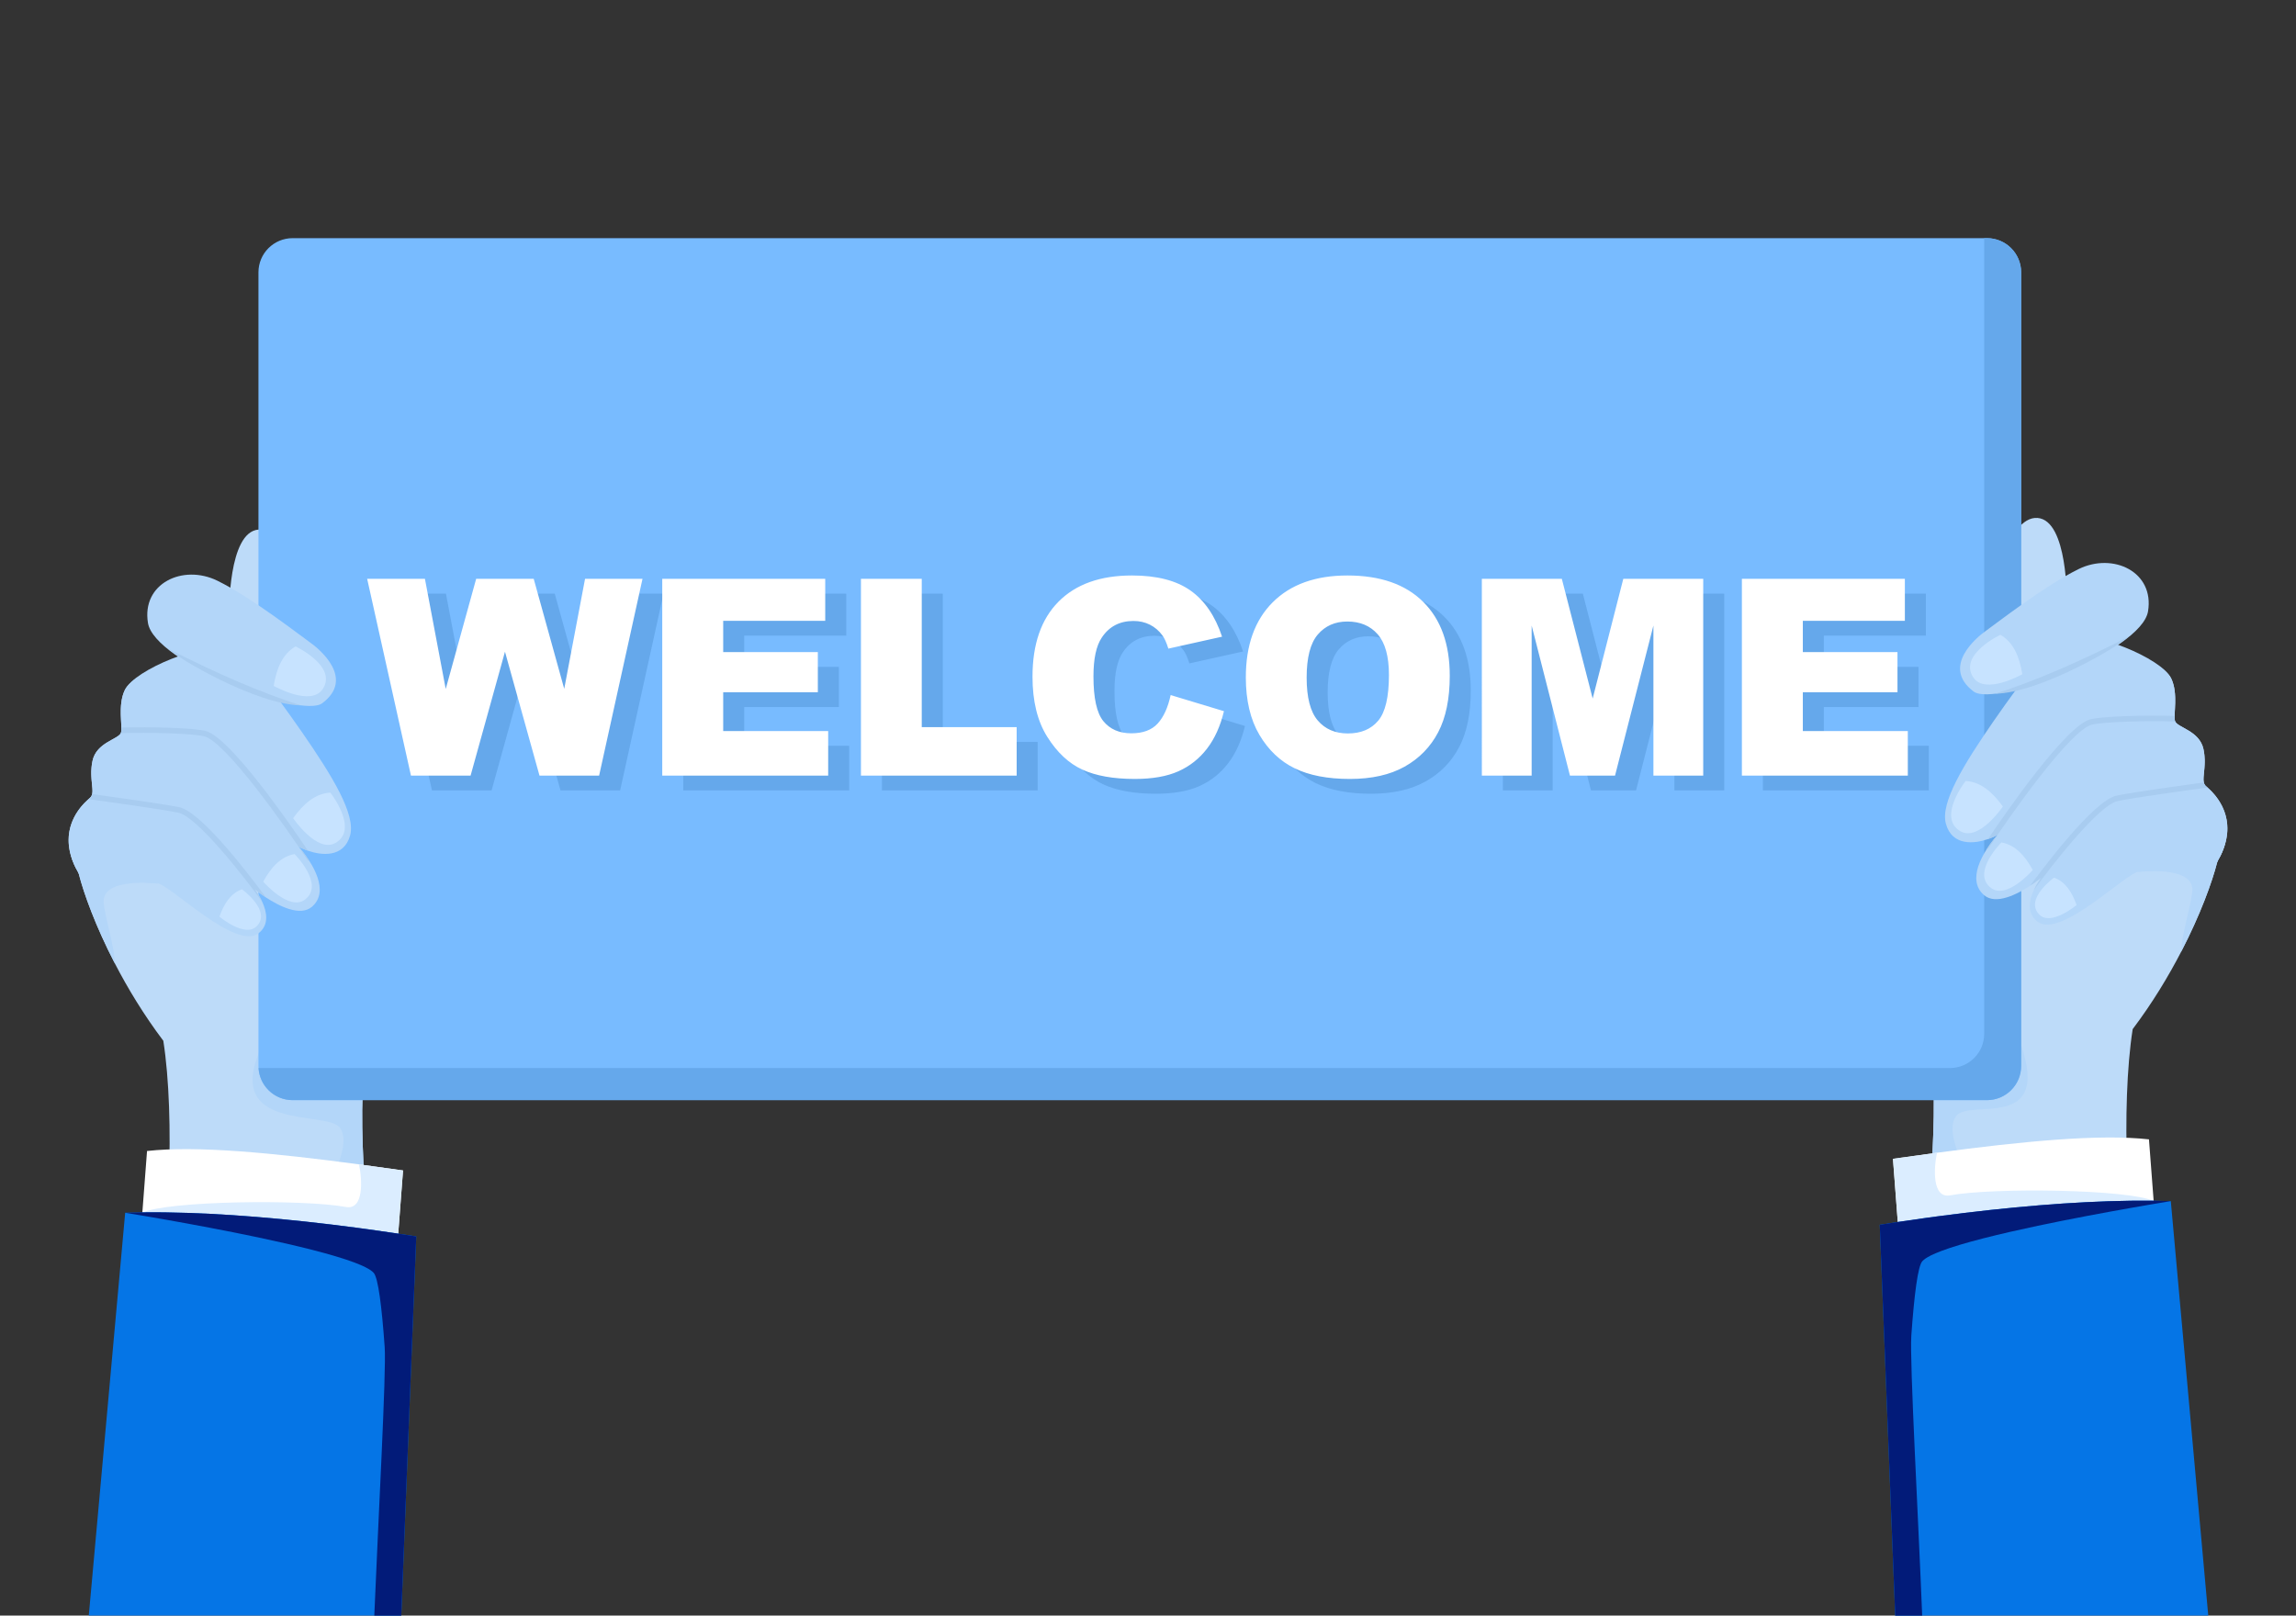 <svg xmlns="http://www.w3.org/2000/svg" enable-background="new 0 0 1364 960" viewBox="0 0 1364 960" id="WelcomeBoard"><rect x="0" y="0" width="1364" height="960" fill="#333333" stroke="none"/><path fill="#bddbf9" d="M1227.847 357.569c0 0 .715-48.366-17.386-49.797-18.101-1.431-28.976 47.221-28.976 47.221l12.02 33.77L1227.847 357.569zM1147.367 696.634c-2.545 39.999-7.482 78.341-7.482 78.341s99.789 18.936 126.645 6.725c5.079-2.293 7.559-5.716 6.253-10.587-9.391-35.095-12.879-114.369-5.803-159.589 11.607-15.381 21.217-31.288 28.875-46.11 11.278-21.81 18.343-41.26 21.382-53.218.318-1.251 1.229-2.304 1.832-3.533 3.017-6.078 4.169-11.563 4.169-16.401-.022-14.087-9.906-22.753-12.671-25.024-3.697-3.061.877-10.686-1.525-22.029-2.391-11.333-16.127-12.858-17.004-17.004-.867-4.136 2.117-16.039-2.183-25.068-5.913-12.43-54.282-29.434-67.809-25.298 0 0 0 0-.011.011-7.076 2.183-23.214 26.779-37.607 50.553-.022.033-.033.055-.055.077-13.11 21.656-24.771 42.599-26.856 45.298-4.366 5.672 0 18.749 9.523 23.323 9.347 4.498 20.339-2.545 20.767-2.819-.066.11-.505.79-1.261 1.974 0 0 0 0-.011 0 0 .011 0 .022-.022.033 0 0 0 0 0 .011-2.008 3.159-6.166 9.786-11.212 18.365-16.949 28.853-43.882 79.866-32.835 95.817 1.393 2.018 2.523 4.981 3.412 8.711C1149.825 635.549 1149.276 666.563 1147.367 696.634z" class="colorf9bdc4 svgShape"></path><path fill="#b3d6f9" d="M1147.367,696.634l22.812,2.574c0,0-16.175-26.26-7.87-36.276c8.305-10.016,56.215,9.495,38.256-42.306
	c-18.115,10.628-28.09-1.211-54.69-1.434C1149.825,635.549,1149.276,666.563,1147.367,696.634z" class="colorf9b3bb svgShape"></path><path fill="#bddbf9" d="M136.153 364.486c0 0-.715-48.366 17.386-49.797 18.101-1.431 28.976 47.221 28.976 47.221l-12.02 33.77L136.153 364.486zM216.633 703.551c2.545 39.999 7.482 78.341 7.482 78.341s-99.789 18.936-126.645 6.725c-5.079-2.293-7.559-5.716-6.253-10.587 9.391-35.095 12.88-114.369 5.804-159.589-11.607-15.381-21.217-31.288-28.875-46.11-11.278-21.809-18.343-41.26-21.382-53.218-.318-1.251-1.229-2.304-1.832-3.533-3.017-6.078-4.169-11.563-4.169-16.401.022-14.087 9.906-22.753 12.671-25.024 3.697-3.061-.877-10.686 1.525-22.029 2.391-11.333 16.127-12.858 17.004-17.004.867-4.136-2.117-16.039 2.183-25.068 5.913-12.43 54.283-29.434 67.809-25.298 0 0 0 0 .011.011 7.076 2.183 23.214 26.779 37.607 50.553.022.033.033.055.055.077 13.11 21.656 24.772 42.599 26.856 45.298 4.366 5.672 0 18.749-9.523 23.323-9.347 4.498-20.34-2.545-20.767-2.819.066.11.505.79 1.262 1.974 0 0 0 0 .011 0 0 .011 0 .022.022.033 0 0 0 0 0 .011 2.008 3.159 6.166 9.786 11.212 18.365 16.95 28.852 43.882 79.866 32.835 95.817-1.393 2.018-2.523 4.981-3.412 8.711C214.175 642.467 214.724 673.48 216.633 703.551z" class="colorf9bdc4 svgShape"></path><path fill="#b3d6f9" d="M216.633,703.551l-22.812,2.575c0,0,16.175-26.26,7.87-36.277c-8.305-10.016-69.25,2.792-46.641-47.223
	c18.115,10.628,36.476,3.706,63.075,3.483C214.175,642.467,214.724,673.48,216.633,703.551z" class="colorf9b3bb svgShape"></path><path fill="#78bbff" d="M1180.414,653.719H173.842c-11.213,0-20.302-9.09-20.302-20.302V161.822c0-11.213,9.09-20.302,20.302-20.302
	h1006.572c11.213,0,20.302,9.09,20.302,20.302v471.594C1200.716,644.629,1191.626,653.719,1180.414,653.719z" class="colorff78d4 svgShape"></path><path fill="#65a8eb" d="M1180.413,141.52h-1.724c0.024,0.408,0.062,0.813,0.062,1.227v471.594c0,11.213-9.09,20.303-20.302,20.303
	H153.601c0.638,10.638,9.442,19.075,20.241,19.075h1006.572c11.213,0,20.302-9.09,20.302-20.303V161.823
	C1200.716,150.61,1191.626,141.52,1180.413,141.52z" class="coloreb65c0 svgShape"></path><path fill="#b3d6f9" d="M191.459,417.861c-12.606,9.446-99.622-24.073-103.546-47.621c-3.925-23.548,20.713-35.212,41.208-25.183
	c20.495,10.029,50.016,33.162,54.835,36.508C189.625,385.502,211.104,403.14,191.459,417.861z" class="colorf9b3bb svgShape"></path><path fill="#b3d6f9" d="M207.987,496.42c-3.726,13.508-17.212,11.854-25.023,9.089c-3.203-1.13-5.365-2.271-5.496-2.337
	c-0.011,0-0.011,0-0.011,0s0.011,0.011,0.033,0.033c0,0,0,0,0,0.011c0.362,0.395,3.335,3.719,6.286,8.36
	c1.876,2.94,3.752,6.418,4.926,10.005c2.019,6.122,2.03,12.561-3.346,17.213c-6.999,6.056-19.67-0.461-27.415-5.551
	c-3.752-2.458-6.341-4.575-6.594-4.783c0.22,0.296,2.556,3.335,4.432,7.405v0.011c2.666,5.793,4.399,13.669-2.238,18.716
	c-13.856,10.521-53.186-29.84-60.601-29.84c-7.405,0-39.725-3.719-39.725-3.719c-2.205-0.56-4.355-1.196-6.451-1.92
	c-0.614-1.13-1.229-2.304-1.832-3.533c-11.036-22.259,2.808-36.488,7.647-40.701c0.329-0.285,0.625-0.527,0.855-0.724
	c0.713-0.592,1.119-1.361,1.328-2.304c0.856-3.862-1.733-10.587,0.197-19.725c2.293-10.839,14.953-12.704,16.818-16.478
	c0.088-0.176,0.153-0.351,0.186-0.526c0.154-0.713,0.186-1.657,0.154-2.787c-0.099-5.376-1.525-14.81,2.029-22.281
	c5.913-12.43,47.547-28.743,61.073-24.607c0,0,6.626-0.68,6.747-0.68c0.56,0.702,19.659,24.596,37.607,50.553
	c0.022,0.033,0.033,0.055,0.055,0.077C197.478,461.232,211.421,483.971,207.987,496.42z" class="colorf9b3bb svgShape"></path><path fill="#a8ccf0" d="M183.775 511.576c-.472-.055-.921-.307-1.207-.735-12.748-19.385-48.644-70.366-61.392-73.35-7.427-1.733-32.276-2.347-49.4-1.843.088-.176.153-.351.186-.526.154-.713.186-1.657.154-2.787 17.399-.505 42.072.142 49.817 1.953 14.657 3.434 51.288 56.708 61.029 71.221-3.203-1.13-5.365-2.271-5.496-2.337-.011 0-.011 0-.011 0s.011.011.033.033c0 0 0 0 0 .011C177.851 503.612 180.825 506.935 183.775 511.576zM151.346 528.46c.22.296 2.556 3.335 4.432 7.405-10.729-14.844-38.781-50.794-49.993-52.999-11.201-2.194-40.569-6.264-53.208-7.987.329-.285.625-.527.855-.724.713-.592 1.119-1.361 1.328-2.304 13.439 1.843 40.866 5.672 51.66 7.789 13.746 2.687 44.98 44.65 51.518 53.602C154.188 530.785 151.599 528.668 151.346 528.46zM99.873 385.461c5.192 5.462 52.132 33.172 78.92 33.688C155.012 411.653 128.292 399.954 99.873 385.461z" class="colorf0a8b0 svgShape"></path><path fill="#c7e3ff" d="M175.611 384.122c-7.81 4.462-11.32 13.076-13.019 23.437 0 0 22.062 12.49 29.1 1.921C200.7 395.951 175.611 384.122 175.611 384.122zM196.238 470.988c-8.98.515-15.96 6.663-22.097 15.182 0 0 14.187 21.011 25.196 14.684C213.429 492.755 196.238 470.988 196.238 470.988zM174.994 507.505c-8.193 1.459-13.93 7.873-18.633 16.373 0 0 15.339 17.744 24.758 10.724C193.175 525.614 174.994 507.505 174.994 507.505zM143.742 528.438c-6.672 2.334-10.613 8.49-13.404 16.254 0 0 15.267 12.799 22.213 5.635C161.442 541.158 143.742 528.438 143.742 528.438z" class="colorffc7cd svgShape"></path><rect width="46.199" height="166.019" x="132.777" y="687.008" fill="#ffffff" transform="rotate(-84.255 155.888 770.01)" class="colorffffff svgShape"></rect><path fill="#ffffff" d="M239.434,695.506l-3.509,46.069L88.567,730.367l-4.726-0.354l3.509-46.069
	c29.184-3.287,74.989,1.13,125.906,7.937C221.86,693.036,230.606,694.248,239.434,695.506z" class="colorffffff svgShape"></path><path fill="#dbedff" d="M239.434,695.506l-3.509,46.069L88.567,730.367c2.722-6.053-4.074-9.747-4.074-9.747
	c14.86-7.08,95.412-8.117,120.967-3.419c10.836,1.992,9.771-16.287,7.797-25.32C221.86,693.036,230.606,694.248,239.434,695.506z" class="colore3dbff svgShape"></path><path fill="#0575e6" d="M247.285,734.696L238.376,960H52.743l21.623-239.357c3.313-0.12,6.714-0.197,10.203-0.241h0.417
	c4.004-0.055,8.14-0.044,12.386,0c0.636,0.011,1.284,0.011,1.931,0.033c32.44,0.461,71.408,3.643,113.052,9.172
	c2.106,0.274,4.202,0.559,6.319,0.855c0.154,0.022,0.318,0.044,0.472,0.066c5.771,0.79,11.574,1.624,17.432,2.512
	C240.132,733.577,243.708,734.126,247.285,734.696z" class="color7157c7 svgShape"></path><path fill="#021b79" d="M247.285,734.696L238.376,960h-16.017c2.315-56.488,7.207-144.955,6.176-159.458
	c-1.733-24.41-3.884-41.151-6.517-44.167c-0.252-0.296-0.56-0.582-0.922-0.889h-0.011c-0.625-0.527-1.393-1.042-2.304-1.569
	c-0.549-0.318-1.152-0.636-1.81-0.965c0-0.011-0.011-0.011-0.011-0.011c-1.711-0.855-3.763-1.733-6.11-2.622
	c-13.011-4.937-34.909-10.258-57.409-15.019c-19.506-4.114-39.472-7.811-54.458-10.466c-0.757-0.132-1.503-0.263-2.238-0.395
	c-3.533-0.614-6.758-1.174-9.578-1.656c-0.965-0.176-1.876-0.318-2.743-0.461c-6.308-1.075-10.06-1.679-10.06-1.679
	c3.313-0.12,6.714-0.197,10.203-0.241h0.417c4.004-0.055,8.14-0.044,12.386,0c0.636,0.011,1.284,0.011,1.931,0.033
	c32.44,0.461,71.408,3.643,113.052,9.172c2.106,0.274,4.202,0.559,6.319,0.855c0.154,0.022,0.318,0.044,0.472,0.066
	c5.771,0.79,11.574,1.624,17.432,2.512C240.132,733.577,243.708,734.126,247.285,734.696z" class="color583db3 svgShape"></path><path fill="#b3d6f9" d="M61.601 536.244c.614 8.744 6.742 27.102 6.545 36.087-11.278-21.809-18.343-41.26-21.382-53.218-.318-1.251-1.229-2.304-1.832-3.533-3.017-6.078-4.169-11.563-2.92-17.889l52.176 27.415C94.188 525.106 60.526 520.842 61.601 536.244zM1172.541 410.944c12.606 9.446 99.622-24.073 103.546-47.621 3.925-23.548-20.713-35.212-41.208-25.183-20.495 10.029-50.016 33.162-54.835 36.508C1174.375 378.585 1152.896 396.223 1172.541 410.944z" class="colorf9b3bb svgShape"></path><path fill="#b3d6f9" d="M1156.013,489.503c3.726,13.508,17.212,11.854,25.023,9.089c3.203-1.13,5.365-2.271,5.496-2.337
	c0.011,0,0.011,0,0.011,0s-0.011,0.011-0.033,0.033c0,0,0,0,0,0.011c-0.362,0.395-3.335,3.719-6.286,8.36
	c-1.876,2.94-3.752,6.418-4.926,10.005c-2.019,6.122-2.03,12.561,3.346,17.213c6.999,6.056,19.67-0.461,27.415-5.551
	c3.752-2.458,6.341-4.575,6.594-4.783c-0.22,0.296-2.556,3.335-4.432,7.405v0.011c-2.666,5.793-4.399,13.669,2.238,18.716
	c13.856,10.521,53.186-29.84,60.601-29.84c7.405,0,39.725-3.719,39.725-3.719c2.205-0.56,4.355-1.196,6.451-1.92
	c0.614-1.13,1.229-2.304,1.832-3.533c11.036-22.259-2.808-36.488-7.647-40.701c-0.329-0.285-0.625-0.527-0.855-0.724
	c-0.713-0.592-1.119-1.361-1.328-2.304c-0.856-3.862,1.734-10.587-0.197-19.725c-2.293-10.839-14.953-12.704-16.818-16.478
	c-0.088-0.176-0.154-0.351-0.186-0.526c-0.154-0.713-0.186-1.657-0.154-2.787c0.099-5.375,1.525-14.81-2.03-22.281
	c-5.913-12.43-47.547-28.743-61.073-24.607c0,0-6.626-0.68-6.747-0.68c-0.56,0.702-19.659,24.596-37.607,50.553
	c-0.022,0.033-0.033,0.055-0.055,0.077C1166.522,454.315,1152.579,477.054,1156.013,489.503z" class="colorf9b3bb svgShape"></path><path fill="#a8ccf0" d="M1180.224 504.659c.472-.055.921-.307 1.207-.735 12.748-19.385 48.644-70.366 61.392-73.35 7.427-1.733 32.276-2.347 49.401-1.843-.088-.176-.154-.351-.186-.526-.154-.713-.186-1.657-.154-2.787-17.399-.505-42.072.143-49.818 1.953-14.657 3.434-51.288 56.708-61.029 71.221 3.203-1.13 5.365-2.271 5.496-2.337.011 0 .011 0 .011 0s-.011.011-.033.033c0 0 0 0 0 .011C1186.148 496.694 1183.175 500.018 1180.224 504.659zM1212.654 521.543c-.22.296-2.556 3.335-4.432 7.405 10.729-14.843 38.781-50.794 49.993-52.999 11.201-2.194 40.569-6.264 53.207-7.987-.329-.285-.625-.527-.855-.724-.713-.592-1.119-1.361-1.328-2.304-13.439 1.843-40.866 5.672-51.66 7.789-13.746 2.687-44.98 44.65-51.518 53.602C1209.812 523.868 1212.401 521.751 1212.654 521.543zM1264.127 378.544c-5.193 5.462-52.132 33.172-78.92 33.688C1208.988 404.736 1235.708 393.037 1264.127 378.544z" class="colorf0a8b0 svgShape"></path><path fill="#c7e3ff" d="M1188.389 377.205c7.81 4.462 11.32 13.076 13.019 23.437 0 0-22.062 12.49-29.1 1.921C1163.3 389.034 1188.389 377.205 1188.389 377.205zM1167.761 464.07c8.98.515 15.96 6.663 22.097 15.182 0 0-14.187 21.011-25.196 14.684C1150.571 485.838 1167.761 464.07 1167.761 464.07zM1189.006 500.588c8.193 1.459 13.93 7.873 18.633 16.373 0 0-15.339 17.744-24.758 10.724C1170.825 518.697 1189.006 500.588 1189.006 500.588zM1220.258 521.521c6.672 2.334 10.613 8.49 13.404 16.254 0 0-15.267 12.799-22.213 5.635C1202.558 534.241 1220.258 521.521 1220.258 521.521z" class="colorffc7cd svgShape"></path><rect width="46.199" height="166.019" x="1185.024" y="680.091" fill="#ffffff" transform="rotate(-95.745 1208.111 763.081)" class="colorffffff svgShape"></rect><path fill="#ffffff" d="M1124.566,688.589l3.509,46.069l147.358-11.207l4.726-0.354l-3.509-46.069
	c-29.184-3.287-74.989,1.13-125.906,7.937C1142.14,686.119,1133.394,687.331,1124.566,688.589z" class="colorffffff svgShape"></path><path fill="#dbedff" d="M1124.566,688.589l3.509,46.069l147.358-11.207c-2.721-6.053,4.074-9.747,4.074-9.747
	c-14.86-7.08-95.412-8.117-120.967-3.419c-10.836,1.992-9.771-16.287-7.797-25.32
	C1142.14,686.119,1133.394,687.331,1124.566,688.589z" class="colore3dbff svgShape"></path><path fill="#0575e6" d="M1311.873,960h-185.974l-9.182-232.215c3.576-0.57,7.153-1.119,10.707-1.668
	c5.858-0.878,11.662-1.722,17.421-2.512c0.154-0.022,0.318-0.044,0.472-0.066c2.117-0.296,4.224-0.571,6.33-0.845
	c41.645-5.54,80.601-8.721,113.052-9.183c0.647-0.022,1.295-0.022,1.931-0.033c4.246-0.044,8.381-0.044,12.386,0h0.011
	c0.12,0,0.274,0.011,0.395,0h0.011c3.489,0.055,6.889,0.132,10.192,0.252L1311.873,960z" class="color7157c7 svgShape"></path><path fill="#021b79" d="M1289.625,713.732c0,0-3.741,0.603-10.049,1.668c-0.867,0.143-1.777,0.296-2.743,0.471
	c-0.011,0-0.011,0-0.022,0c-2.82,0.483-6.034,1.032-9.555,1.657c-0.735,0.132-1.481,0.263-2.238,0.395
	c-14.975,2.655-34.92,6.341-54.414,10.455h-0.011c-0.011,0-0.022,0.011-0.033,0.011c-22.5,4.761-44.398,10.071-57.409,15.019
	c-2.348,0.878-4.399,1.767-6.111,2.611c-0.011,0-0.011,0.011-0.022,0.011c-0.658,0.34-1.261,0.647-1.799,0.977
	c-0.911,0.527-1.689,1.053-2.315,1.568c-0.362,0.296-0.669,0.592-0.921,0.878c-2.644,3.017-4.783,19.769-6.517,44.167v0.011
	c-1.075,15.107,4.279,110.518,6.451,166.369h-16.017l-9.182-232.215c3.576-0.57,7.153-1.119,10.707-1.668
	c5.858-0.878,11.662-1.722,17.421-2.512c0.154-0.022,0.318-0.044,0.472-0.066c2.117-0.296,4.224-0.571,6.33-0.845
	c41.645-5.54,80.601-8.721,113.052-9.183c0.647-0.022,1.295-0.022,1.931-0.033c4.246-0.044,8.381-0.044,12.386,0h0.011
	c0.12,0,0.274,0.011,0.395,0h0.011C1282.922,713.534,1286.323,713.611,1289.625,713.732z" class="color583db3 svgShape"></path><path fill="#b3d6f9" d="M1302.399,529.327c-0.614,8.744-6.742,27.102-6.545,36.087c11.278-21.81,18.343-41.26,21.382-53.218
	c0.318-1.251,1.229-2.304,1.832-3.533c3.017-6.078,4.169-11.563,2.92-17.889l-52.176,27.415
	C1269.812,518.189,1303.474,513.924,1302.399,529.327z" class="colorf9b3bb svgShape"></path><path fill="#65a8eb" d="M230.608 352.744h34.316l12.355 65.456 18.082-65.456h34.192l18.127 65.368 12.368-65.368h34.137l-25.773 116.921h-35.428l-20.507-73.613-20.428 73.613h-35.428L230.608 352.744zM405.909 352.744h96.823v24.964h-60.614v18.583h56.227v23.847h-56.227v23.049h62.368v26.478h-98.577V352.744zM523.947 352.744h36.129v88.13h56.387v28.791h-92.516V352.744zM707.941 421.813l31.663 9.57c-2.127 8.88-5.477 16.297-10.049 22.251-4.574 5.956-10.249 10.448-17.028 13.479-6.779 3.031-15.407 4.547-25.881 4.547-12.708 0-23.089-1.848-31.144-5.539-8.055-3.693-15.008-10.188-20.856-19.487-5.85-9.298-8.773-21.2-8.773-35.707 0-19.34 5.144-34.205 15.433-44.594 10.288-10.388 24.843-15.582 43.665-15.582 14.727 0 26.306 2.979 34.733 8.933 8.427 5.955 14.688 15.101 18.782 27.436l-31.902 7.097c-1.117-3.562-2.287-6.167-3.509-7.816-2.021-2.764-4.494-4.891-7.417-6.38-2.925-1.488-6.195-2.233-9.81-2.233-8.189 0-14.463 3.294-18.823 9.879-3.297 4.886-4.945 12.56-4.945 23.02 0 12.96 1.966 21.842 5.902 26.648 3.934 4.806 9.464 7.208 16.589 7.208 6.911 0 12.135-1.941 15.672-5.822C703.78 434.84 706.346 429.204 707.941 421.813zM752.604 411.285c0-19.088 5.317-33.948 15.951-44.583 10.634-10.633 25.442-15.95 44.424-15.95 19.46 0 34.454 5.224 44.981 15.671 10.528 10.448 15.792 25.084 15.792 43.905 0 13.666-2.3 24.871-6.899 33.617-4.6 8.747-11.245 15.551-19.939 20.417-8.693 4.865-19.528 7.298-32.5 7.298-13.187 0-24.099-2.1-32.739-6.302-8.641-4.199-15.646-10.846-21.016-19.938C755.288 436.329 752.604 424.951 752.604 411.285zM788.733 411.444c0 11.804 2.193 20.286 6.58 25.443 4.387 5.157 10.354 7.735 17.905 7.735 7.762 0 13.77-2.525 18.024-7.576 4.253-5.052 6.38-14.116 6.38-27.197 0-11.006-2.221-19.047-6.66-24.125-4.44-5.077-10.462-7.616-18.064-7.616-7.285 0-13.134 2.579-17.546 7.735C790.939 391.001 788.733 399.535 788.733 411.444zM892.813 352.744h47.514l18.324 71.142 18.193-71.142h47.485v116.921H994.74V380.5l-22.798 89.166h-26.783L922.402 380.5v89.166h-29.589V352.744zM1047.298 352.744h96.823v24.964h-60.614v18.583h56.227v23.847h-56.227v23.049h62.368v26.478h-98.577V352.744z" class="coloreb65c0 svgShape"></path><path fill="#ffffff" d="M218.125 343.952h34.316l12.355 65.456 18.082-65.456h34.192l18.127 65.368 12.368-65.368h34.137l-25.773 116.921H320.5l-20.507-73.613-20.427 73.613h-35.428L218.125 343.952zM393.426 343.952h96.823v24.964h-60.614v18.583h56.227v23.847h-56.227v23.049h62.368v26.478h-98.577V343.952zM511.463 343.952h36.129v88.13h56.387v28.791h-92.516V343.952zM695.457 413.02l31.663 9.571c-2.127 8.88-5.477 16.297-10.049 22.251-4.574 5.956-10.249 10.448-17.028 13.479-6.779 3.031-15.407 4.547-25.881 4.547-12.708 0-23.089-1.848-31.144-5.539-8.055-3.693-15.008-10.188-20.856-19.487-5.85-9.298-8.773-21.2-8.773-35.707 0-19.341 5.144-34.205 15.433-44.594 10.288-10.388 24.843-15.582 43.665-15.582 14.727 0 26.306 2.979 34.733 8.933 8.427 5.955 14.688 15.101 18.782 27.436l-31.902 7.097c-1.117-3.562-2.287-6.167-3.509-7.816-2.021-2.763-4.494-4.891-7.417-6.38-2.925-1.488-6.195-2.233-9.81-2.233-8.189 0-14.463 3.294-18.823 9.879-3.297 4.886-4.945 12.56-4.945 23.02 0 12.959 1.966 21.842 5.902 26.648 3.934 4.806 9.463 7.208 16.589 7.208 6.911 0 12.136-1.941 15.672-5.822C691.296 426.047 693.862 420.411 695.457 413.02zM740.12 402.492c0-19.088 5.317-33.948 15.951-44.584 10.634-10.633 25.442-15.95 44.424-15.95 19.46 0 34.454 5.224 44.982 15.671 10.528 10.448 15.792 25.084 15.792 43.905 0 13.666-2.3 24.871-6.899 33.617-4.6 8.747-11.245 15.551-19.939 20.417-8.693 4.865-19.528 7.298-32.5 7.298-13.187 0-24.1-2.1-32.74-6.301-8.641-4.199-15.646-10.846-21.016-19.938C742.805 427.536 740.12 416.158 740.12 402.492zM776.249 402.652c0 11.804 2.193 20.286 6.58 25.443 4.387 5.157 10.354 7.735 17.905 7.735 7.762 0 13.77-2.525 18.024-7.576 4.253-5.052 6.381-14.116 6.381-27.197 0-11.005-2.221-19.047-6.66-24.125-4.44-5.077-10.462-7.616-18.064-7.616-7.285 0-13.134 2.58-17.546 7.735C778.455 382.208 776.249 390.743 776.249 402.652zM880.329 343.952h47.514l18.324 71.141 18.193-71.141h47.485v116.921h-29.589v-89.166l-22.798 89.166h-26.783l-22.756-89.166v89.166h-29.589V343.952zM1034.814 343.952h96.823v24.964h-60.614v18.583h56.227v23.847h-56.227v23.049h62.368v26.478h-98.577V343.952z" class="colorffffff svgShape"></path></svg>